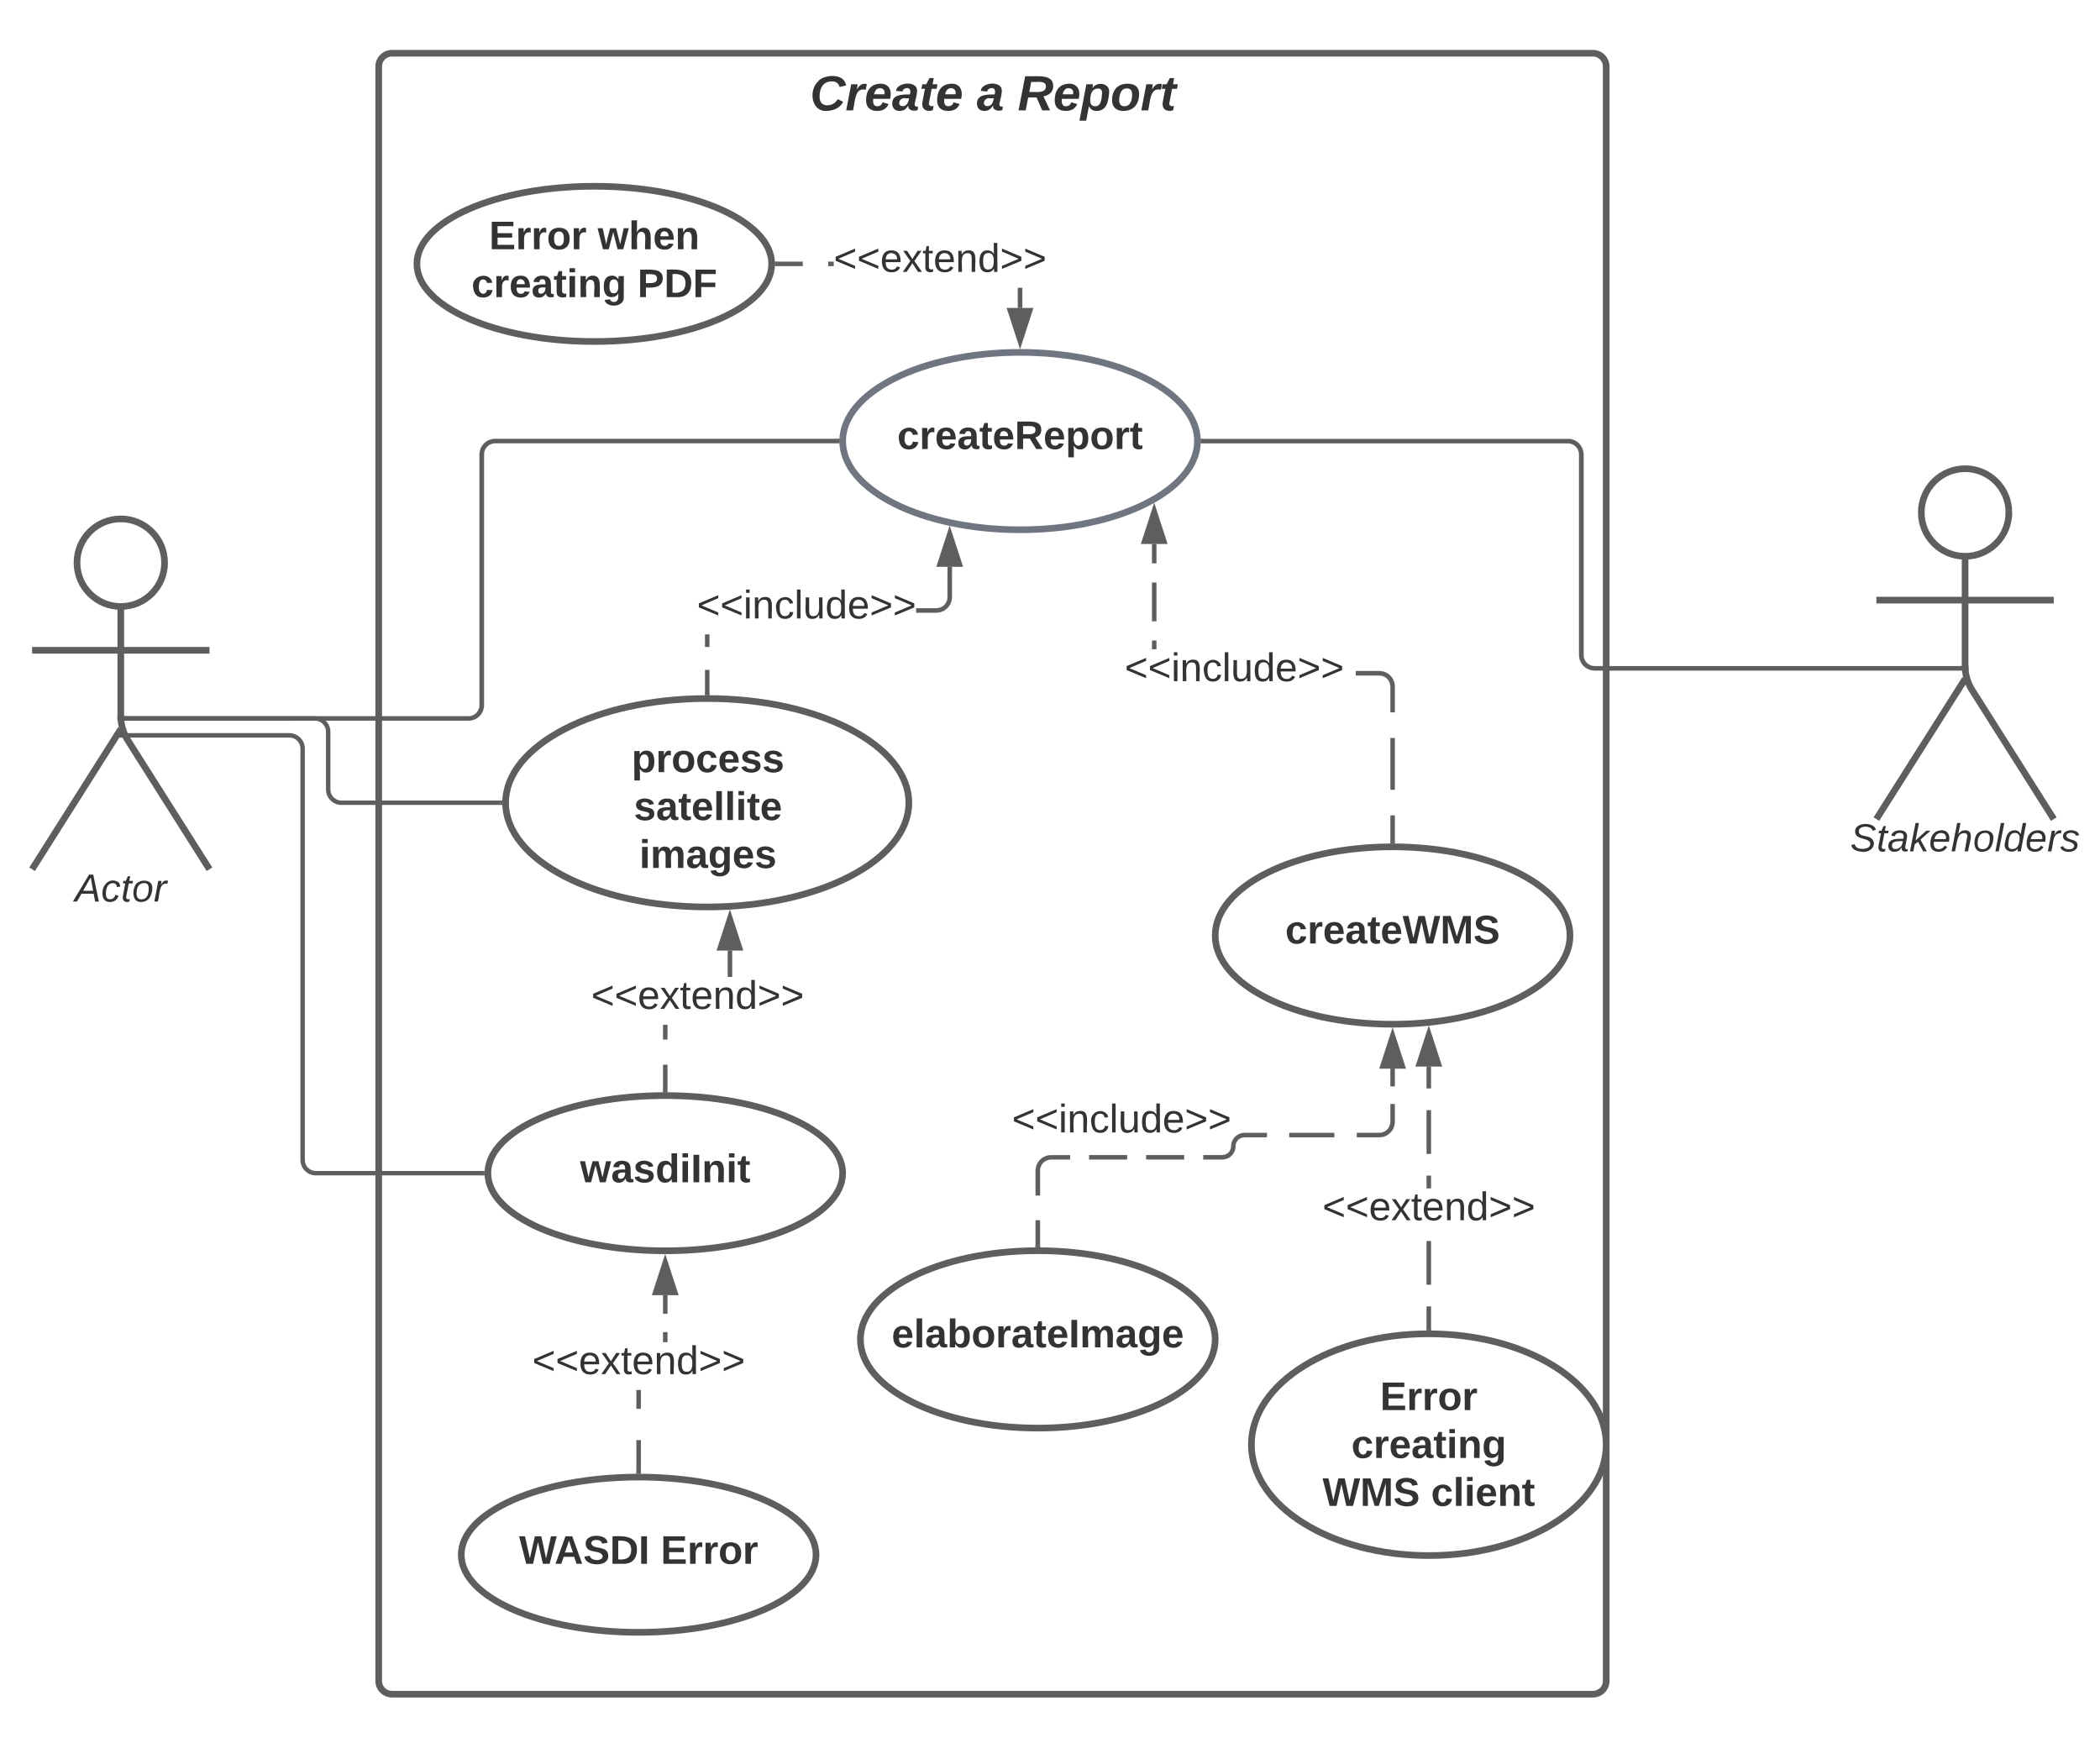 <svg xmlns="http://www.w3.org/2000/svg" xmlns:xlink="http://www.w3.org/1999/xlink" xmlns:lucid="lucid" width="947" height="786"><g transform="translate(-232 -236)" lucid:page-tab-id=".Q4MUjXso07N"><path d="M0 0h1360v1760H0z" fill="#fff"/><path d="M402.78 266a6 6 0 0 1 6-6h541.54a6 6 0 0 1 6 6v728a6 6 0 0 1-6 6H408.78a6 6 0 0 1-6-6z" stroke="#5e5e5e" stroke-width="3" fill="#fff"/><use xlink:href="#a" transform="matrix(1,0,0,1,410.777,268) translate(186.469 17.778)"/><use xlink:href="#b" transform="matrix(1,0,0,1,410.777,268) translate(261.654 17.778)"/><use xlink:href="#c" transform="matrix(1,0,0,1,410.777,268) translate(280.173 17.778)"/><path d="M306.22 489.75c0 10.9-8.84 19.75-19.75 19.75-10.9 0-19.75-8.84-19.75-19.75 0-10.9 8.84-19.75 19.75-19.75 10.9 0 19.75 8.84 19.75 19.75z" stroke="#5e5e5e" stroke-width="3" fill="#fff"/><path d="M286.47 509.5v49.3a20.7 20.7 0 0 0 3.2 11.07l36.8 58.13m-40-63.2l-40 63.2m0-98.75h80" stroke="#5e5e5e" stroke-width="3" fill="none"/><path d="M246.47 476a6 6 0 0 1 6-6h68a6 6 0 0 1 6 6v168a6 6 0 0 1-6 6h-68a6 6 0 0 1-6-6z" fill="none"/><use xlink:href="#d" transform="matrix(1,0,0,1,166.47,627.999) translate(99.284 14.556)"/><path d="M1137.9 467.12c0 10.9-8.83 19.75-19.74 19.75-10.9 0-19.75-8.85-19.75-19.75s8.85-19.75 19.76-19.75c10.9 0 19.75 8.84 19.75 19.75z" stroke="#5e5e5e" stroke-width="3" fill="#fff"/><path d="M1118.16 486.87v49.3a20.7 20.7 0 0 0 3.2 11.07l36.8 58.13m-40-63.2l-40 63.2m0-98.75h80" stroke="#5e5e5e" stroke-width="3" fill="none"/><path d="M1078.16 453.37a6 6 0 0 1 6-6h68a6 6 0 0 1 6 6v168a6 6 0 0 1-6 6h-68a6 6 0 0 1-6-6z" fill="none"/><use xlink:href="#e" transform="matrix(1,0,0,1,998.159,605.366) translate(68.198 14.556)"/><path d="M772 434.9c0 22.08-35.83 40-80 40-44.2 0-80-17.92-80-40 0-22.1 35.8-40 80-40 44.17 0 80 17.9 80 40z" stroke="#6f7681" stroke-width="3" fill="#fff"/><use xlink:href="#f" transform="matrix(1,0,0,1,635.989,410.892) translate(0.625 27.6)"/><path d="M940 657.88c0 22.1-35.82 40-80 40s-80-17.9-80-40 35.82-40 80-40 80 17.9 80 40z" stroke="#5e5e5e" stroke-width="3" fill="#fff"/><use xlink:href="#g" transform="matrix(1,0,0,1,804,633.878) translate(7.575 27.6)"/><path d="M780 840c0 22.1-35.82 40-80 40s-80-17.9-80-40 35.82-40 80-40 80 17.9 80 40z" stroke="#5e5e5e" stroke-width="3" fill="#fff"/><use xlink:href="#h" transform="matrix(1,0,0,1,644,816) translate(-9.9 27.6)"/><path d="M609.5 435.9H455.3l-.83.06-.76.18-.72.3-.67.4-.58.52-.5.6-.42.66-.3.73-.2.76-.05.83v113.1l-.08 1.06-.26 1.06-.4 1.02-.58.94-.72.83-.83.7-.94.6-1.02.4-1.05.27-1.06.08H289v-2h154.2l.83-.07.76-.18.72-.3.67-.4.58-.52.5-.6.42-.66.3-.73.2-.76.05-.82v-113.1l.08-1.06.26-1.07.4-1.02.58-.92.72-.84.83-.7.94-.6 1.02-.4 1.05-.26 1.06-.1h154.3z" stroke="#5e5e5e" stroke-width=".05" fill="#5e5e5e"/><path d="M289.04 561H285v-2h4.04z" stroke="#5e5e5e" stroke-width=".05" fill="#5e5e5e"/><path d="M610.5 434.87v.22l.02.8h-1.06v-2h1.06z" fill="#5e5e5e"/><path d="M610.5 434.87v.22l.05.82h-1.1v-2.05h1.1zm-1-.95v1.95h1l-.03-.78v-.23l.02-.95zM940.2 433.98l1.05.25 1.02.42.94.58.84.7.72.85.57.93.42 1.03.26 1.07.1 1.05v90.48l.06.82.18.76.3.74.4.66.52.6.6.5.66.42.73.3.76.18.83.07h164.56v2H951.04l-1.05-.1-1.07-.24-1.02-.42-.92-.57-.84-.7-.72-.85-.57-.94-.42-1-.26-1.08-.08-1.06v-90.47l-.07-.82-.2-.75-.3-.73-.4-.67-.5-.6-.6-.5-.67-.4-.73-.3-.76-.2-.82-.06H774.5v-2h164.63z" stroke="#5e5e5e" stroke-width=".05" fill="#5e5e5e"/><path d="M1119.7 538.37h-4.03v-2h4.02z" stroke="#5e5e5e" stroke-width=".05" fill="#5e5e5e"/><path d="M774.5 435.9h-1.04l.03-1v-.2l-.04-.8h1.05z" fill="#5e5e5e"/><path d="M774.54 435.92h-1.1l.02-1v-.23l-.03-.83h1.1zm-1.06-2l.03.77v1.17h1v-1.95z" stroke="#5e5e5e" stroke-width=".05" fill="#5e5e5e"/><path d="M253.15 116.16a6 6 0 0 1 6-6h841.7a6 6 0 0 1 6 6V123a6 6 0 0 1-6 6h-841.7a6 6 0 0 1-6-6z" stroke="#000" stroke-opacity="0" stroke-width="2" fill="#fff" fill-opacity="0"/><use xlink:href="#i" transform="matrix(1,0,0,1,273.147,110.155) translate(337.419 14.917)"/><use xlink:href="#j" transform="matrix(1,0,0,1,273.147,110.155) translate(378.167 14.917)"/><use xlink:href="#k" transform="matrix(1,0,0,1,273.147,110.155) translate(390.616 14.917)"/><use xlink:href="#l" transform="matrix(1,0,0,1,273.147,110.155) translate(423.716 14.917)"/><use xlink:href="#m" transform="matrix(1,0,0,1,273.147,110.155) translate(449.209 14.917)"/><path d="M701 797.5h-2v-11.2h2zm13.57-38.62h-8.53l-.82.06-.76.2-.73.3-.67.4-.6.5-.5.6-.4.67-.3.73-.2.77-.06.82v11.17h-2v-11.26l.08-1.06.26-1.07.42-1 .57-.94.72-.83.83-.72.94-.56 1.02-.42 1.06-.26 1.06-.08h8.6zm25.72 0h-17.15v-2h17.14zm25.7 0h-17.13v-2H766zm37.3-10h-10.1l-.67.05-.6.15-.58.24-.54.32-.47.4-.4.5-.33.52-.24.58-.15.6-.04.72-.07.86-.23.9-.36.88-.48.8-.62.72-.7.62-.82.5-.87.35-.9.2-.9.08h-8.6v-2h8.52l.66-.05.62-.15.57-.24.54-.33.5-.4.4-.47.32-.54.24-.6.15-.6.06-.7.07-.86.22-.92.36-.87.5-.8.62-.72.7-.6.8-.5.88-.36.92-.22.9-.07h10.18zm30.42 0h-20.28v-2h20.28zm27.28-6.96l-.08 1.05-.26 1.07-.42 1.02-.57.93-.72.83-.83.7-.94.6-1.02.4-1.06.26-1.06.08h-10.18v-2h10.1l.82-.07.76-.17.73-.3.67-.4.6-.52.5-.58.4-.67.3-.73.2-.76.06-.82v-7.96h2zm0-16.04h-2v-8h2z" stroke="#5e5e5e" stroke-width=".05" fill="#5e5e5e"/><path d="M701 798.53l-.98-.03H699v-1.03h2z" fill="#5e5e5e"/><path d="M701.02 798.56l-1-.03h-1.04v-1.08H701zm-2-1.06v.98h1l.96.02v-1z" stroke="#5e5e5e" stroke-width=".05" fill="#5e5e5e"/><path d="M864.63 716.88h-9.26L860 702.6z" fill="#5e5e5e"/><path d="M866 717.88h-12l6-18.5zm-9.26-2h6.52L860 705.85z" stroke="#5e5e5e" stroke-width=".05" fill="#5e5e5e"/><use xlink:href="#n" transform="matrix(1,0,0,1,688.336,732.278) translate(0.005 14.4)"/><path d="M612 765.05c0 19.33-35.83 35-80 35-44.2 0-80-15.67-80-35s35.8-35 80-35c44.17 0 80 15.67 80 35z" stroke="#5e5e5e" stroke-width="3" fill="#fff"/><use xlink:href="#o" transform="matrix(1,0,0,1,475.989,744.052) translate(17.575 25.1)"/><path d="M287.47 567.6h75a6 6 0 0 1 6 6v185.45a6 6 0 0 0 6 6h75.02M287.5 567.6h-4.03" stroke="#5e5e5e" stroke-width="2" fill="none"/><path d="M450.5 765.03v.2l.02.82h-1.06v-2h1.06z" stroke="#5e5e5e" stroke-width=".05" fill="#5e5e5e"/><path d="M956.32 887.48c0 27.6-35.82 50-80 50s-80-22.4-80-50c0-27.62 35.82-50 80-50s80 22.38 80 50z" stroke="#5e5e5e" stroke-width="3" fill="#fff"/><use xlink:href="#p" transform="matrix(1,0,0,1,820.319,857.478) translate(34.025 14.4)"/><use xlink:href="#q" transform="matrix(1,0,0,1,820.319,857.478) translate(21.075 36)"/><use xlink:href="#r" transform="matrix(1,0,0,1,820.319,857.478) translate(8.1 57.6)"/><use xlink:href="#s" transform="matrix(1,0,0,1,820.319,857.478) translate(57 57.6)"/><path d="M877.32 834.98h-2v-9.84h2zm0-19.67h-2v-19.65h2zm0-43.43h-2v-5.72h2zm0-15.56h-2v-19.65h2zm0-29.5h-2V717h2z" stroke="#5e5e5e" stroke-width=".05" fill="#5e5e5e"/><path d="M877.32 836l-.98-.02h-1.02v-1.03h2z" fill="#5e5e5e"/><path d="M877.34 836.03l-1-.03h-1.05v-1.07h2.04zm-2-1.05v.98h1l.95.02v-1z" stroke="#5e5e5e" stroke-width=".05" fill="#5e5e5e"/><path d="M880.95 715.98h-9.27l4.64-14.26z" fill="#5e5e5e"/><path d="M882.33 716.98H870.3l6.02-18.5zm-9.27-2h6.52l-3.26-10.03z" stroke="#5e5e5e" stroke-width=".05" fill="#5e5e5e"/><use xlink:href="#t" transform="matrix(1,0,0,1,828.319,771.869) translate(0 14.4)"/><path d="M600 937.1c0 19.33-35.82 35-80 35s-80-15.67-80-35 35.82-35 80-35 80 15.67 80 35z" stroke="#5e5e5e" stroke-width="3" fill="#fff"/><use xlink:href="#u" transform="matrix(1,0,0,1,464,916.104) translate(2.1 25.1)"/><use xlink:href="#v" transform="matrix(1,0,0,1,464,916.104) translate(65.95 25.1)"/><path d="M521 899.6h-2v-14.17h2zm0-28.35h-2v-8.4h2zm12-30h-2v-4.5h2zm0-12.85h-2v-8.35h2z" stroke="#5e5e5e" stroke-width=".05" fill="#5e5e5e"/><path d="M521 900.63l-.98-.03H519v-1.02h2z" fill="#5e5e5e"/><path d="M521.02 900.66l-1-.03h-1.04v-1.08H521zm-2-1.06v.98h1l.96.03v-1z" stroke="#5e5e5e" stroke-width=".05" fill="#5e5e5e"/><path d="M536.63 819.05h-9.28L532 804.8z" fill="#5e5e5e"/><path d="M538 820.05h-12.02l6-18.5zm-9.27-2h6.52L532 808.03z" stroke="#5e5e5e" stroke-width=".05" fill="#5e5e5e"/><use xlink:href="#w" transform="matrix(1,0,0,1,472,841.257) translate(0 14.4)"/><path d="M580 355c0 19.33-35.82 35-80 35s-80-15.67-80-35 35.82-35 80-35 80 15.67 80 35z" stroke="#5e5e5e" stroke-width="3" fill="#fff"/><use xlink:href="#x" transform="matrix(1,0,0,1,444,334) translate(8.575 14.4)"/><use xlink:href="#y" transform="matrix(1,0,0,1,444,334) translate(57.525 14.4)"/><use xlink:href="#z" transform="matrix(1,0,0,1,444,334) translate(0.625 36)"/><use xlink:href="#A" transform="matrix(1,0,0,1,444,334) translate(75.475 36)"/><path d="M861 615.38h-2v-11.64h2zm0-23.27h-2v-23.26h2zm-5.9-53.44l1.06.26 1.02.42.94.57.83.72.72.84.57.94.42 1 .26 1.08.08 1.06v11.67h-2v-11.58l-.07-.83-.18-.77-.3-.72-.4-.66-.52-.6-.6-.5-.66-.42-.73-.3-.76-.18-.82-.06H843.4v-2h10.64zm-101.6-9.88h-2v-3.92h2zm0-12.64h-2V498.7h2zm0-26.15h-2v-8.72h2z" stroke="#5e5e5e" stroke-width=".05" fill="#5e5e5e"/><path d="M861 616.4l-.98-.02H859v-1.03h2z" fill="#5e5e5e"/><path d="M861.02 616.43l-1-.03h-1.04v-1.07H861zm-2-1.05v.98h1l.96.02v-1z" stroke="#5e5e5e" stroke-width=".05" fill="#5e5e5e"/><path d="M757.14 480.28h-9.27L752.5 466z" fill="#5e5e5e"/><path d="M758.5 481.28h-12l6-18.5zm-9.26-2h6.52l-3.26-10.03z" stroke="#5e5e5e" stroke-width=".05" fill="#5e5e5e"/><use xlink:href="#n" transform="matrix(1,0,0,1,739.172,528.776) translate(0 14.4)"/><path d="M693 374.9h-2v-9.1h2zM594 356h-11.5v-2H594zm13.94 0h-2.44v-2h2.44z" stroke="#5e5e5e" stroke-width=".05" fill="#5e5e5e"/><path d="M582.53 356h-1.06l.03-.98v-.18l-.03-.84h1.06z" fill="#5e5e5e"/><path d="M582.55 356.03h-1.1l.02-1v-.2l-.03-.85h1.1zm-1.06-2l.02.8v.2l-.02.95h1v-1.95z" stroke="#5e5e5e" stroke-width=".05" fill="#5e5e5e"/><path d="M692 390.16l-4.65-14.27h9.27z" fill="#5e5e5e"/><path d="M692 393.4l-6.02-18.5H698zm-3.27-16.5L692 386.9l3.25-10.03z" stroke="#5e5e5e" stroke-width=".05" fill="#5e5e5e"/><use xlink:href="#w" transform="matrix(1,0,0,1,607.94,344.201) translate(0 14.4)"/><path d="M641.84 598c0 25.96-40.7 47-90.92 47-50.2 0-90.92-21.04-90.92-47s40.7-47 90.92-47c50.2 0 90.92 21.04 90.92 47z" stroke="#5e5e5e" stroke-width="3" fill="#fff"/><use xlink:href="#B" transform="matrix(1,0,0,1,487.276,569.801) translate(29.55 14.4)"/><use xlink:href="#C" transform="matrix(1,0,0,1,487.276,569.801) translate(30.55 36)"/><use xlink:href="#D" transform="matrix(1,0,0,1,487.276,569.801) translate(33.025 57.6)"/><path d="M289 560h85a6 6 0 0 1 6 6v26a6 6 0 0 0 6 6h71.5M289.04 560H285" stroke="#5e5e5e" stroke-width="2" fill="none"/><path d="M458.5 598v.83l.02.17h-1.05v-2h1.06zM533 727.55h-2v-11.4h2zm0-22.8h-2v-6.6h2zm29.17-28.2h-2v-11.9h2z" stroke="#5e5e5e" stroke-width=".05" fill="#5e5e5e"/><path d="M533 728.58l-1-.03h-1v-1.02h2z" fill="#5e5e5e"/><path d="M533 728.6l-1-.02h-1.04v-1.08H533zm-2-1.05v.98h1l.96.03v-1z" stroke="#5e5e5e" stroke-width=".05" fill="#5e5e5e"/><path d="M565.8 663.64h-9.26l4.63-14.26z" fill="#5e5e5e"/><path d="M567.18 664.64h-12.02l6-18.5zm-9.27-2h6.53l-3.26-10.02z" stroke="#5e5e5e" stroke-width=".05" fill="#5e5e5e"/><g><use xlink:href="#w" transform="matrix(1,0,0,1,498.581,676.548) translate(0 14.4)"/></g><path d="M551.92 548.5h-2v-10.4h2zm0-20.8h-2v-5.6h2zm109.35-22.36l-.08 1.05-.27 1.06-.42 1.02-.56.94-.72.83-.83.7-.95.6-1.02.4-1.06.27-1.06.08h-9.15v-2h9.08l.82-.07.76-.18.74-.3.67-.4.6-.52.5-.6.42-.66.3-.73.2-.76.05-.82V491.6h2z" stroke="#5e5e5e" stroke-width=".05" fill="#5e5e5e"/><path d="M551.92 549.53l-1-.03h-1v-1.03h2z" fill="#5e5e5e"/><path d="M551.95 549.55l-1.02-.02h-1.03v-1.08h2.05zm-2-1.05v1l.98-.02.97.02v-1z" stroke="#5e5e5e" stroke-width=".05" fill="#5e5e5e"/><path d="M664.9 490.6h-9.26l4.63-14.27z" fill="#5e5e5e"/><path d="M666.28 491.6h-12.02l6-18.5zm-9.27-2h6.53l-3.26-10.03z" stroke="#5e5e5e" stroke-width=".05" fill="#5e5e5e"/><g><use xlink:href="#E" transform="matrix(1,0,0,1,546.247,500.499) translate(0 14.4)"/></g><defs><path fill="#333" d="M161-211c-63 0-91 46-91 110 0 39 17 65 58 64 38-1 60-20 74-45l40 20C220-23 184 0 125 4 9 13-10-144 57-208c33-50 166-62 196-1 4 8 9 18 11 27l-48 12c-6-24-25-41-55-41" id="F"/><path fill="#333" d="M84-151c13-25 34-51 72-40l-8 41C67-170 71-64 56 0H6l36-190h47" id="G"/><path fill="#333" d="M114-194c63-2 87 48 72 110H63c-3 28 1 55 31 54 21-1 32-13 37-29l44 13C160-14 137 4 91 4 41 4 11-22 11-73c0-71 33-119 103-121zm30 77c14-47-50-61-67-22-3 6-6 13-8 22h75" id="H"/><path fill="#333" d="M166-52c-4 17 5 29 24 23l-3 27c-30 11-74 1-67-34C105-15 91 4 56 4 23 4 3-15 2-49c0-64 63-67 128-67 10-22 3-53-29-45-13 3-22 10-25 24l-46-5c5-64 156-77 153 0-1 33-11 60-17 90zM97-88c-44-9-64 57-19 57 31 0 42-28 47-57H97" id="I"/><path fill="#333" d="M72-63c-8 23 5 39 32 30L98-1C54 14 12-6 23-64l18-93H15l7-33h28l24-45h31l-8 45h35l-6 33H90" id="J"/><g id="a"><use transform="matrix(0.062,0,0,0.062,0,0)" xlink:href="#F"/><use transform="matrix(0.062,0,0,0.062,15.988,0)" xlink:href="#G"/><use transform="matrix(0.062,0,0,0.062,24.63,0)" xlink:href="#H"/><use transform="matrix(0.062,0,0,0.062,36.975,0)" xlink:href="#I"/><use transform="matrix(0.062,0,0,0.062,49.321,0)" xlink:href="#J"/><use transform="matrix(0.062,0,0,0.062,56.667,0)" xlink:href="#H"/></g><use transform="matrix(0.062,0,0,0.062,0,0)" xlink:href="#I" id="b"/><path fill="#333" d="M258-177c0 46-32 67-71 75L235 0h-57l-41-94H76L58 0H6l48-248c89 2 204-19 204 71zm-53 3c0-46-63-30-107-33l-14 73c51-2 120 13 121-40" id="K"/><path fill="#333" d="M156-122c2-23-7-37-28-37-47 0-58 44-58 89 0 24 12 40 36 40 43 0 47-49 50-92zM-8 75l50-265h48c0 10-3 24-3 30 22-50 127-45 121 29-6 73-21 135-92 135-29 0-46-14-55-35L41 75H-8" id="L"/><path fill="#333" d="M124-194c51 0 84 22 84 74C207-44 167 4 94 4 43 4 11-23 11-74c0-74 41-120 113-120zM99-30c46 0 58-42 58-86 0-27-11-44-37-44-44 0-55 40-57 84-1 27 10 45 36 46" id="M"/><g id="c"><use transform="matrix(0.062,0,0,0.062,0,0)" xlink:href="#K"/><use transform="matrix(0.062,0,0,0.062,15.988,0)" xlink:href="#H"/><use transform="matrix(0.062,0,0,0.062,28.333,0)" xlink:href="#L"/><use transform="matrix(0.062,0,0,0.062,41.852,0)" xlink:href="#M"/><use transform="matrix(0.062,0,0,0.062,55.37,0)" xlink:href="#G"/><use transform="matrix(0.062,0,0,0.062,64.012,0)" xlink:href="#J"/></g><path fill="#333" d="M187 0l-14-72H61L19 0h-37l149-248h38L221 0h-34zm-19-99l-22-123L76-99h92" id="N"/><path fill="#333" d="M44-68c0 29 11 47 38 47 30 0 42-19 51-41l28 9C148-21 126 4 82 4 31 4 10-29 12-85c3-77 74-140 146-93 12 8 15 23 18 40l-31 5c-1-22-13-36-36-36-52 0-65 49-65 101" id="O"/><path fill="#333" d="M51-54c-9 22 5 41 31 30L79-1C43 14 10-4 19-52l22-115H19l5-23h22l19-43h21l-9 43h35l-4 23H73" id="P"/><path fill="#333" d="M30-147c31-64 166-65 159 27C183-49 158 1 86 4 9 8 1-88 30-147zM88-20c53 0 68-48 68-100 0-31-11-51-44-50-52 1-68 46-68 97 0 32 13 53 44 53" id="Q"/><path fill="#333" d="M66-151c12-25 30-51 66-40l-6 26C45-176 58-65 38 0H6l36-190h30" id="R"/><g id="d"><use transform="matrix(0.049,0,0,0.049,0,0)" xlink:href="#N"/><use transform="matrix(0.049,0,0,0.049,11.852,0)" xlink:href="#O"/><use transform="matrix(0.049,0,0,0.049,20.741,0)" xlink:href="#P"/><use transform="matrix(0.049,0,0,0.049,25.679,0)" xlink:href="#Q"/><use transform="matrix(0.049,0,0,0.049,35.556,0)" xlink:href="#R"/></g><path fill="#333" d="M194-120c59 52 2 134-86 124-53-6-90-18-98-63l31-7c8 30 29 43 70 43 46 0 84-17 71-62-32-43-135-20-137-98-3-89 178-90 191-16l-30 9c-8-48-127-53-127 5 0 53 81 35 115 65" id="S"/><path fill="#333" d="M165-48c-4 18 1 34 23 27l-3 20c-29 8-62 0-52-35h-2C116-14 99 4 63 4 30 4 8-16 8-49c0-68 71-67 138-67 10-26 0-56-31-54-26 1-42 9-47 31l-32-5c8-67 160-71 144 15-5 28-9 54-15 81zM42-50c3 52 80 24 89-6 7-12 7-24 11-38-47 1-103-4-100 44" id="T"/><path fill="#333" d="M127 0L80-88 50-66 37 0H6l51-261h31L57-100l99-90h39l-93 82L161 0h-34" id="U"/><path fill="#333" d="M111-194c62-3 86 47 72 106H45c-7 38 6 69 45 68 27-1 43-14 53-32l24 11C152-15 129 4 87 4 38 3 12-23 12-71c0-70 32-119 99-123zm44 81c14-66-71-72-95-28-4 8-8 17-11 28h106" id="V"/><path fill="#333" d="M67-158c15-20 31-36 64-36 94 0 33 127 27 194h-32l25-140c3-38-53-32-70-12C52-117 51-51 37 0H6l51-261h31" id="W"/><path fill="#333" d="M6 0l50-261h32L37 0H6" id="X"/><path fill="#333" d="M133-28C103 26-5 8 13-77c13-62 24-115 90-117 29-1 46 15 56 35l19-102h32L160 0h-30zM45-64c-2 27 10 43 35 43 54-1 69-50 69-103 0-29-15-46-42-46-53-1-58 58-62 106" id="Y"/><path fill="#333" d="M55-144c13 50 104 24 104 88C159 21 15 23 1-39l26-10c6 40 102 42 102-4-13-50-104-23-104-87 0-71 143-71 148-8l-29 4c-5-35-85-37-89 0" id="Z"/><g id="e"><use transform="matrix(0.049,0,0,0.049,0,0)" xlink:href="#S"/><use transform="matrix(0.049,0,0,0.049,11.852,0)" xlink:href="#P"/><use transform="matrix(0.049,0,0,0.049,16.79,0)" xlink:href="#T"/><use transform="matrix(0.049,0,0,0.049,26.667,0)" xlink:href="#U"/><use transform="matrix(0.049,0,0,0.049,35.556,0)" xlink:href="#V"/><use transform="matrix(0.049,0,0,0.049,45.432,0)" xlink:href="#W"/><use transform="matrix(0.049,0,0,0.049,55.309,0)" xlink:href="#Q"/><use transform="matrix(0.049,0,0,0.049,65.185,0)" xlink:href="#X"/><use transform="matrix(0.049,0,0,0.049,69.086,0)" xlink:href="#Y"/><use transform="matrix(0.049,0,0,0.049,78.963,0)" xlink:href="#V"/><use transform="matrix(0.049,0,0,0.049,88.84,0)" xlink:href="#R"/><use transform="matrix(0.049,0,0,0.049,94.716,0)" xlink:href="#Z"/></g><path fill="#333" d="M190-63c-7 42-38 67-86 67-59 0-84-38-90-98-12-110 154-137 174-36l-49 2c-2-19-15-32-35-32-30 0-35 28-38 64-6 74 65 87 74 30" id="aa"/><path fill="#333" d="M135-150c-39-12-60 13-60 57V0H25l-1-190h47c2 13-1 29 3 40 6-28 27-53 61-41v41" id="ab"/><path fill="#333" d="M185-48c-13 30-37 53-82 52C43 2 14-33 14-96s30-98 90-98c62 0 83 45 84 108H66c0 31 8 55 39 56 18 0 30-7 34-22zm-45-69c5-46-57-63-70-21-2 6-4 13-4 21h74" id="ac"/><path fill="#333" d="M133-34C117-15 103 5 69 4 32 3 11-16 11-54c-1-60 55-63 116-61 1-26-3-47-28-47-18 1-26 9-28 27l-52-2c7-38 36-58 82-57s74 22 75 68l1 82c-1 14 12 18 25 15v27c-30 8-71 5-69-32zm-48 3c29 0 43-24 42-57-32 0-66-3-65 30 0 17 8 27 23 27" id="ad"/><path fill="#333" d="M115-3C79 11 28 4 28-45v-112H4v-33h27l15-45h31v45h36v33H77v99c-1 23 16 31 38 25v30" id="ae"/><path fill="#333" d="M240-174c0 40-23 61-54 70L253 0h-59l-57-94H76V0H24v-248c93 4 217-23 216 74zM76-134c48-2 112 12 112-38 0-48-66-32-112-35v73" id="af"/><path fill="#333" d="M135-194c53 0 70 44 70 98 0 56-19 98-73 100-31 1-45-17-59-34 3 33 2 69 2 105H25l-1-265h48c2 10 0 23 3 31 11-24 29-35 60-35zM114-30c33 0 39-31 40-66 0-38-9-64-40-64-56 0-55 130 0 130" id="ag"/><path fill="#333" d="M110-194c64 0 96 36 96 99 0 64-35 99-97 99-61 0-95-36-95-99 0-62 34-99 96-99zm-1 164c35 0 45-28 45-65 0-40-10-65-43-65-34 0-45 26-45 65 0 36 10 65 43 65" id="ah"/><g id="f"><use transform="matrix(0.05,0,0,0.05,0,0)" xlink:href="#aa"/><use transform="matrix(0.05,0,0,0.05,10,0)" xlink:href="#ab"/><use transform="matrix(0.05,0,0,0.05,17,0)" xlink:href="#ac"/><use transform="matrix(0.05,0,0,0.05,27,0)" xlink:href="#ad"/><use transform="matrix(0.05,0,0,0.05,37,0)" xlink:href="#ae"/><use transform="matrix(0.05,0,0,0.05,42.95,0)" xlink:href="#ac"/><use transform="matrix(0.05,0,0,0.05,52.95,0)" xlink:href="#af"/><use transform="matrix(0.05,0,0,0.05,65.9,0)" xlink:href="#ac"/><use transform="matrix(0.05,0,0,0.05,75.9,0)" xlink:href="#ag"/><use transform="matrix(0.05,0,0,0.05,86.85,0)" xlink:href="#ah"/><use transform="matrix(0.05,0,0,0.05,97.8,0)" xlink:href="#ab"/><use transform="matrix(0.05,0,0,0.05,104.8,0)" xlink:href="#ae"/></g><path fill="#333" d="M275 0h-61l-44-196L126 0H64L0-248h53L97-49l45-199h58l43 199 44-199h52" id="ai"/><path fill="#333" d="M230 0l2-204L168 0h-37L68-204 70 0H24v-248h70l56 185 57-185h69V0h-46" id="aj"/><path fill="#333" d="M169-182c-1-43-94-46-97-3 18 66 151 10 154 114 3 95-165 93-204 36-6-8-10-19-12-30l50-8c3 46 112 56 116 5-17-69-150-10-154-114-4-87 153-88 188-35 5 8 8 18 10 28" id="ak"/><g id="g"><use transform="matrix(0.05,0,0,0.05,0,0)" xlink:href="#aa"/><use transform="matrix(0.05,0,0,0.05,10,0)" xlink:href="#ab"/><use transform="matrix(0.05,0,0,0.05,17,0)" xlink:href="#ac"/><use transform="matrix(0.05,0,0,0.05,27,0)" xlink:href="#ad"/><use transform="matrix(0.05,0,0,0.05,37,0)" xlink:href="#ae"/><use transform="matrix(0.05,0,0,0.05,42.95,0)" xlink:href="#ac"/><use transform="matrix(0.05,0,0,0.05,52.95,0)" xlink:href="#ai"/><use transform="matrix(0.05,0,0,0.05,69.9,0)" xlink:href="#aj"/><use transform="matrix(0.05,0,0,0.05,84.85,0)" xlink:href="#ak"/></g><path fill="#333" d="M25 0v-261h50V0H25" id="al"/><path fill="#333" d="M135-194c52 0 70 43 70 98 0 56-19 99-73 100-30 1-46-15-58-35L72 0H24l1-261h50v104c11-23 29-37 60-37zM114-30c31 0 40-27 40-66 0-37-7-63-39-63s-41 28-41 65c0 36 8 64 40 64" id="am"/><path fill="#333" d="M24 0v-248h52V0H24" id="an"/><path fill="#333" d="M220-157c-53 9-28 100-34 157h-49v-107c1-27-5-49-29-50C55-147 81-57 75 0H25l-1-190h47c2 12-1 28 3 38 10-53 101-56 108 0 13-22 24-43 59-42 82 1 51 116 57 194h-49v-107c-1-25-5-48-29-50" id="ao"/><path fill="#333" d="M195-6C206 82 75 100 31 46c-4-6-6-13-8-21l49-6c3 16 16 24 34 25 40 0 42-37 40-79-11 22-30 35-61 35-53 0-70-43-70-97 0-56 18-96 73-97 30 0 46 14 59 34l2-30h47zm-90-29c32 0 41-27 41-63 0-35-9-62-40-62-32 0-39 29-40 63 0 36 9 62 39 62" id="ap"/><g id="h"><use transform="matrix(0.05,0,0,0.05,0,0)" xlink:href="#ac"/><use transform="matrix(0.05,0,0,0.05,10,0)" xlink:href="#al"/><use transform="matrix(0.05,0,0,0.05,15,0)" xlink:href="#ad"/><use transform="matrix(0.05,0,0,0.05,25,0)" xlink:href="#am"/><use transform="matrix(0.05,0,0,0.05,35.95,0)" xlink:href="#ah"/><use transform="matrix(0.05,0,0,0.05,46.9,0)" xlink:href="#ab"/><use transform="matrix(0.05,0,0,0.05,53.9,0)" xlink:href="#ad"/><use transform="matrix(0.05,0,0,0.05,63.9,0)" xlink:href="#ae"/><use transform="matrix(0.05,0,0,0.05,69.85,0)" xlink:href="#ac"/><use transform="matrix(0.05,0,0,0.05,79.85,0)" xlink:href="#an"/><use transform="matrix(0.05,0,0,0.05,84.85,0)" xlink:href="#ao"/><use transform="matrix(0.05,0,0,0.05,100.85,0)" xlink:href="#ad"/><use transform="matrix(0.05,0,0,0.05,110.85,0)" xlink:href="#ap"/><use transform="matrix(0.05,0,0,0.05,121.8,0)" xlink:href="#ac"/></g><path fill="#333" d="M233-177c-1 41-23 64-60 70L243 0h-38l-65-103H63V0H30v-248c88 3 205-21 203 71zM63-129c60-2 137 13 137-47 0-61-80-42-137-45v92" id="aq"/><path fill="#333" d="M100-194c62-1 85 37 85 99 1 63-27 99-86 99S16-35 15-95c0-66 28-99 85-99zM99-20c44 1 53-31 53-75 0-43-8-75-51-75s-53 32-53 75 10 74 51 75" id="ar"/><path fill="#333" d="M117-194c89-4 53 116 60 194h-32v-121c0-31-8-49-39-48C34-167 62-67 57 0H25l-1-190h30c1 10-1 24 2 32 11-22 29-35 61-36" id="as"/><g id="i"><use transform="matrix(0.042,0,0,0.042,0,0)" xlink:href="#aq"/><use transform="matrix(0.042,0,0,0.042,11.005,0)" xlink:href="#ar"/><use transform="matrix(0.042,0,0,0.042,19.503,0)" xlink:href="#as"/></g><path fill="#333" d="M32 76v-337h29V76H32" id="at"/><use transform="matrix(0.042,0,0,0.042,0,0)" xlink:href="#at" id="j"/><path fill="#333" d="M240 0l2-218c-23 76-54 145-80 218h-23L58-218 59 0H30v-248h44l77 211c21-75 51-140 76-211h43V0h-30" id="au"/><path fill="#333" d="M141-36C126-15 110 5 73 4 37 3 15-17 15-53c-1-64 63-63 125-63 3-35-9-54-41-54-24 1-41 7-42 31l-33-3c5-37 33-52 76-52 45 0 72 20 72 64v82c-1 20 7 32 28 27v20c-31 9-61-2-59-35zM48-53c0 20 12 33 32 33 41-3 63-29 60-74-43 2-92-5-92 41" id="av"/><path fill="#333" d="M179-190L93 31C79 59 56 82 12 73V49c39 6 53-20 64-50L1-190h34L92-34l54-156h33" id="aw"/><g id="k"><use transform="matrix(0.042,0,0,0.042,0,0)" xlink:href="#au"/><use transform="matrix(0.042,0,0,0.042,12.704,0)" xlink:href="#av"/><use transform="matrix(0.042,0,0,0.042,21.202,0)" xlink:href="#aw"/></g><path fill="#333" d="M101-251c82-7 93 87 43 132L82-64C71-53 59-42 53-27h129V0H18c2-99 128-94 128-182 0-28-16-43-45-43s-46 15-49 41l-32-3c6-41 34-60 81-64" id="ax"/><path fill="#333" d="M27 0v-27h64v-190l-56 39v-29l58-41h29v221h61V0H27" id="ay"/><path fill="#333" d="M68-38c1 34 0 65-14 84H32c9-13 17-26 17-46H33v-38h35" id="az"/><g id="l"><use transform="matrix(0.042,0,0,0.042,0,0)" xlink:href="#ax"/><use transform="matrix(0.042,0,0,0.042,8.498,0)" xlink:href="#ay"/><use transform="matrix(0.042,0,0,0.042,16.996,0)" xlink:href="#az"/></g><path fill="#333" d="M101-251c68 0 85 55 85 127S166 4 100 4C33 4 14-52 14-124c0-73 17-127 87-127zm-1 229c47 0 54-49 54-102s-4-102-53-102c-51 0-55 48-55 102 0 53 5 102 54 102" id="aA"/><path fill="#333" d="M126-127c33 6 58 20 58 59 0 88-139 92-164 29-3-8-5-16-6-25l32-3c6 27 21 44 54 44 32 0 52-15 52-46 0-38-36-46-79-43v-28c39 1 72-4 72-42 0-27-17-43-46-43-28 0-47 15-49 41l-32-3c6-42 35-63 81-64 48-1 79 21 79 65 0 36-21 52-52 59" id="aB"/><g id="m"><use transform="matrix(0.042,0,0,0.042,0,0)" xlink:href="#ax"/><use transform="matrix(0.042,0,0,0.042,8.498,0)" xlink:href="#aA"/><use transform="matrix(0.042,0,0,0.042,16.996,0)" xlink:href="#ax"/><use transform="matrix(0.042,0,0,0.042,25.494,0)" xlink:href="#aB"/></g><path fill="#333" d="M18-100v-36l175-74v27L42-118l151 64v27" id="aC"/><path fill="#333" d="M24-231v-30h32v30H24zM24 0v-190h32V0H24" id="aD"/><path fill="#333" d="M96-169c-40 0-48 33-48 73s9 75 48 75c24 0 41-14 43-38l32 2c-6 37-31 61-74 61-59 0-76-41-82-99-10-93 101-131 147-64 4 7 5 14 7 22l-32 3c-4-21-16-35-41-35" id="aE"/><path fill="#333" d="M24 0v-261h32V0H24" id="aF"/><path fill="#333" d="M84 4C-5 8 30-112 23-190h32v120c0 31 7 50 39 49 72-2 45-101 50-169h31l1 190h-30c-1-10 1-25-2-33-11 22-28 36-60 37" id="aG"/><path fill="#333" d="M85-194c31 0 48 13 60 33l-1-100h32l1 261h-30c-2-10 0-23-3-31C134-8 116 4 85 4 32 4 16-35 15-94c0-66 23-100 70-100zm9 24c-40 0-46 34-46 75 0 40 6 74 45 74 42 0 51-32 51-76 0-42-9-74-50-73" id="aH"/><path fill="#333" d="M100-194c63 0 86 42 84 106H49c0 40 14 67 53 68 26 1 43-12 49-29l28 8c-11 28-37 45-77 45C44 4 14-33 15-96c1-61 26-98 85-98zm52 81c6-60-76-77-97-28-3 7-6 17-6 28h103" id="aI"/><path fill="#333" d="M18-27v-27l151-64-151-65v-27l175 74v36" id="aJ"/><g id="n"><use transform="matrix(0.05,0,0,0.05,0,0)" xlink:href="#aC"/><use transform="matrix(0.05,0,0,0.05,10.5,0)" xlink:href="#aC"/><use transform="matrix(0.05,0,0,0.05,21,0)" xlink:href="#aD"/><use transform="matrix(0.05,0,0,0.05,24.95,0)" xlink:href="#as"/><use transform="matrix(0.05,0,0,0.05,34.95,0)" xlink:href="#aE"/><use transform="matrix(0.05,0,0,0.05,43.95,0)" xlink:href="#aF"/><use transform="matrix(0.05,0,0,0.05,47.9,0)" xlink:href="#aG"/><use transform="matrix(0.05,0,0,0.05,57.9,0)" xlink:href="#aH"/><use transform="matrix(0.05,0,0,0.05,67.9,0)" xlink:href="#aI"/><use transform="matrix(0.05,0,0,0.05,77.9,0)" xlink:href="#aJ"/><use transform="matrix(0.05,0,0,0.05,88.4,0)" xlink:href="#aJ"/></g><path fill="#333" d="M231 0h-52l-39-155L100 0H48L-1-190h46L77-45c9-52 24-97 36-145h53l37 145 32-145h46" id="aK"/><path fill="#333" d="M137-138c1-29-70-34-71-4 15 46 118 7 119 86 1 83-164 76-172 9l43-7c4 19 20 25 44 25 33 8 57-30 24-41C81-84 22-81 20-136c-2-80 154-74 161-7" id="aL"/><path fill="#333" d="M88-194c31-1 46 15 58 34l-1-101h50l1 261h-48c-2-10 0-23-3-31C134-8 116 4 84 4 32 4 16-41 15-95c0-56 19-97 73-99zm17 164c33 0 40-30 41-66 1-37-9-64-41-64s-38 30-39 65c0 43 13 65 39 65" id="aM"/><path fill="#333" d="M25-224v-37h50v37H25zM25 0v-190h50V0H25" id="aN"/><path fill="#333" d="M135-194c87-1 58 113 63 194h-50c-7-57 23-157-34-157-59 0-34 97-39 157H25l-1-190h47c2 12-1 28 3 38 12-26 28-41 61-42" id="aO"/><g id="o"><use transform="matrix(0.05,0,0,0.05,0,0)" xlink:href="#aK"/><use transform="matrix(0.05,0,0,0.05,14,0)" xlink:href="#ad"/><use transform="matrix(0.05,0,0,0.05,24,0)" xlink:href="#aL"/><use transform="matrix(0.05,0,0,0.05,34,0)" xlink:href="#aM"/><use transform="matrix(0.05,0,0,0.05,44.95,0)" xlink:href="#aN"/><use transform="matrix(0.05,0,0,0.05,49.95,0)" xlink:href="#an"/><use transform="matrix(0.05,0,0,0.05,54.95,0)" xlink:href="#aO"/><use transform="matrix(0.05,0,0,0.05,65.9,0)" xlink:href="#aN"/><use transform="matrix(0.05,0,0,0.05,70.9,0)" xlink:href="#ae"/></g><path fill="#333" d="M24 0v-248h195v40H76v63h132v40H76v65h150V0H24" id="aP"/><g id="p"><use transform="matrix(0.05,0,0,0.05,0,0)" xlink:href="#aP"/><use transform="matrix(0.05,0,0,0.05,12,0)" xlink:href="#ab"/><use transform="matrix(0.05,0,0,0.05,19,0)" xlink:href="#ab"/><use transform="matrix(0.05,0,0,0.05,26,0)" xlink:href="#ah"/><use transform="matrix(0.05,0,0,0.05,36.95,0)" xlink:href="#ab"/></g><g id="q"><use transform="matrix(0.05,0,0,0.05,0,0)" xlink:href="#aa"/><use transform="matrix(0.05,0,0,0.05,10,0)" xlink:href="#ab"/><use transform="matrix(0.05,0,0,0.05,17,0)" xlink:href="#ac"/><use transform="matrix(0.05,0,0,0.05,27,0)" xlink:href="#ad"/><use transform="matrix(0.05,0,0,0.05,37,0)" xlink:href="#ae"/><use transform="matrix(0.05,0,0,0.05,42.95,0)" xlink:href="#aN"/><use transform="matrix(0.05,0,0,0.05,47.95,0)" xlink:href="#aO"/><use transform="matrix(0.05,0,0,0.05,58.9,0)" xlink:href="#ap"/></g><g id="r"><use transform="matrix(0.05,0,0,0.05,0,0)" xlink:href="#ai"/><use transform="matrix(0.05,0,0,0.05,16.95,0)" xlink:href="#aj"/><use transform="matrix(0.05,0,0,0.05,31.9,0)" xlink:href="#ak"/></g><g id="s"><use transform="matrix(0.05,0,0,0.05,0,0)" xlink:href="#aa"/><use transform="matrix(0.05,0,0,0.05,10,0)" xlink:href="#al"/><use transform="matrix(0.05,0,0,0.05,15,0)" xlink:href="#aN"/><use transform="matrix(0.05,0,0,0.05,20,0)" xlink:href="#ac"/><use transform="matrix(0.05,0,0,0.05,30,0)" xlink:href="#aO"/><use transform="matrix(0.05,0,0,0.05,40.95,0)" xlink:href="#ae"/></g><path fill="#333" d="M141 0L90-78 38 0H4l68-98-65-92h35l48 74 47-74h35l-64 92 68 98h-35" id="aQ"/><path fill="#333" d="M59-47c-2 24 18 29 38 22v24C64 9 27 4 27-40v-127H5v-23h24l9-43h21v43h35v23H59v120" id="aR"/><g id="t"><use transform="matrix(0.05,0,0,0.05,0,0)" xlink:href="#aC"/><use transform="matrix(0.05,0,0,0.05,10.5,0)" xlink:href="#aC"/><use transform="matrix(0.05,0,0,0.05,21,0)" xlink:href="#aI"/><use transform="matrix(0.05,0,0,0.05,31,0)" xlink:href="#aQ"/><use transform="matrix(0.05,0,0,0.05,40,0)" xlink:href="#aR"/><use transform="matrix(0.05,0,0,0.05,45,0)" xlink:href="#aI"/><use transform="matrix(0.05,0,0,0.05,55,0)" xlink:href="#as"/><use transform="matrix(0.05,0,0,0.05,65,0)" xlink:href="#aH"/><use transform="matrix(0.05,0,0,0.05,75,0)" xlink:href="#aJ"/><use transform="matrix(0.05,0,0,0.05,85.5,0)" xlink:href="#aJ"/></g><path fill="#333" d="M199 0l-22-63H83L61 0H9l90-248h61L250 0h-51zm-33-102l-36-108c-10 38-24 72-36 108h72" id="aS"/><path fill="#333" d="M24-248c120-7 223 5 221 122C244-46 201 0 124 0H24v-248zM76-40c74 7 117-18 117-86 0-67-45-88-117-82v168" id="aT"/><g id="u"><use transform="matrix(0.05,0,0,0.05,0,0)" xlink:href="#ai"/><use transform="matrix(0.05,0,0,0.05,15.95,0)" xlink:href="#aS"/><use transform="matrix(0.05,0,0,0.05,28.9,0)" xlink:href="#ak"/><use transform="matrix(0.05,0,0,0.05,40.9,0)" xlink:href="#aT"/><use transform="matrix(0.05,0,0,0.05,53.85,0)" xlink:href="#an"/></g><g id="v"><use transform="matrix(0.05,0,0,0.05,0,0)" xlink:href="#aP"/><use transform="matrix(0.05,0,0,0.05,12,0)" xlink:href="#ab"/><use transform="matrix(0.05,0,0,0.05,19,0)" xlink:href="#ab"/><use transform="matrix(0.05,0,0,0.05,26,0)" xlink:href="#ah"/><use transform="matrix(0.05,0,0,0.05,36.95,0)" xlink:href="#ab"/></g><g id="w"><use transform="matrix(0.05,0,0,0.05,0,0)" xlink:href="#aC"/><use transform="matrix(0.05,0,0,0.05,10.5,0)" xlink:href="#aC"/><use transform="matrix(0.05,0,0,0.05,21,0)" xlink:href="#aI"/><use transform="matrix(0.05,0,0,0.05,31,0)" xlink:href="#aQ"/><use transform="matrix(0.05,0,0,0.05,40,0)" xlink:href="#aR"/><use transform="matrix(0.05,0,0,0.05,45,0)" xlink:href="#aI"/><use transform="matrix(0.05,0,0,0.05,55,0)" xlink:href="#as"/><use transform="matrix(0.05,0,0,0.05,65,0)" xlink:href="#aH"/><use transform="matrix(0.05,0,0,0.05,75,0)" xlink:href="#aJ"/><use transform="matrix(0.05,0,0,0.05,85.5,0)" xlink:href="#aJ"/></g><g id="x"><use transform="matrix(0.05,0,0,0.05,0,0)" xlink:href="#aP"/><use transform="matrix(0.05,0,0,0.05,12,0)" xlink:href="#ab"/><use transform="matrix(0.05,0,0,0.05,19,0)" xlink:href="#ab"/><use transform="matrix(0.05,0,0,0.05,26,0)" xlink:href="#ah"/><use transform="matrix(0.05,0,0,0.05,36.95,0)" xlink:href="#ab"/></g><path fill="#333" d="M114-157C55-157 80-60 75 0H25v-261h50l-1 109c12-26 28-41 61-42 86-1 58 113 63 194h-50c-7-57 23-157-34-157" id="aU"/><g id="y"><use transform="matrix(0.05,0,0,0.05,0,0)" xlink:href="#aK"/><use transform="matrix(0.05,0,0,0.05,14,0)" xlink:href="#aU"/><use transform="matrix(0.05,0,0,0.05,24.95,0)" xlink:href="#ac"/><use transform="matrix(0.05,0,0,0.05,34.95,0)" xlink:href="#aO"/></g><g id="z"><use transform="matrix(0.05,0,0,0.05,0,0)" xlink:href="#aa"/><use transform="matrix(0.05,0,0,0.05,10,0)" xlink:href="#ab"/><use transform="matrix(0.05,0,0,0.05,17,0)" xlink:href="#ac"/><use transform="matrix(0.05,0,0,0.05,27,0)" xlink:href="#ad"/><use transform="matrix(0.05,0,0,0.05,37,0)" xlink:href="#ae"/><use transform="matrix(0.05,0,0,0.05,42.95,0)" xlink:href="#aN"/><use transform="matrix(0.05,0,0,0.05,47.95,0)" xlink:href="#aO"/><use transform="matrix(0.05,0,0,0.05,58.9,0)" xlink:href="#ap"/></g><path fill="#333" d="M24-248c93 1 206-16 204 79-1 75-69 88-152 82V0H24v-248zm52 121c47 0 100 7 100-41 0-47-54-39-100-39v80" id="aV"/><path fill="#333" d="M76-208v77h127v40H76V0H24v-248h183v40H76" id="aW"/><g id="A"><use transform="matrix(0.05,0,0,0.05,0,0)" xlink:href="#aV"/><use transform="matrix(0.05,0,0,0.05,12,0)" xlink:href="#aT"/><use transform="matrix(0.05,0,0,0.05,24.95,0)" xlink:href="#aW"/></g><g id="B"><use transform="matrix(0.05,0,0,0.05,0,0)" xlink:href="#ag"/><use transform="matrix(0.05,0,0,0.05,10.95,0)" xlink:href="#ab"/><use transform="matrix(0.05,0,0,0.05,17.95,0)" xlink:href="#ah"/><use transform="matrix(0.05,0,0,0.05,28.9,0)" xlink:href="#aa"/><use transform="matrix(0.05,0,0,0.05,38.9,0)" xlink:href="#ac"/><use transform="matrix(0.05,0,0,0.05,48.9,0)" xlink:href="#aL"/><use transform="matrix(0.05,0,0,0.05,58.9,0)" xlink:href="#aL"/></g><g id="C"><use transform="matrix(0.05,0,0,0.05,0,0)" xlink:href="#aL"/><use transform="matrix(0.05,0,0,0.05,10,0)" xlink:href="#ad"/><use transform="matrix(0.05,0,0,0.05,20,0)" xlink:href="#ae"/><use transform="matrix(0.05,0,0,0.05,25.95,0)" xlink:href="#ac"/><use transform="matrix(0.05,0,0,0.05,35.95,0)" xlink:href="#al"/><use transform="matrix(0.05,0,0,0.05,40.95,0)" xlink:href="#al"/><use transform="matrix(0.05,0,0,0.05,45.95,0)" xlink:href="#aN"/><use transform="matrix(0.05,0,0,0.05,50.95,0)" xlink:href="#ae"/><use transform="matrix(0.05,0,0,0.05,56.9,0)" xlink:href="#ac"/></g><g id="D"><use transform="matrix(0.05,0,0,0.05,0,0)" xlink:href="#aN"/><use transform="matrix(0.05,0,0,0.05,5,0)" xlink:href="#ao"/><use transform="matrix(0.05,0,0,0.05,21,0)" xlink:href="#ad"/><use transform="matrix(0.05,0,0,0.05,31,0)" xlink:href="#ap"/><use transform="matrix(0.05,0,0,0.05,41.95,0)" xlink:href="#ac"/><use transform="matrix(0.05,0,0,0.05,51.95,0)" xlink:href="#aL"/></g><g id="E"><use transform="matrix(0.05,0,0,0.05,0,0)" xlink:href="#aC"/><use transform="matrix(0.05,0,0,0.05,10.5,0)" xlink:href="#aC"/><use transform="matrix(0.05,0,0,0.05,21,0)" xlink:href="#aD"/><use transform="matrix(0.05,0,0,0.05,24.95,0)" xlink:href="#as"/><use transform="matrix(0.05,0,0,0.05,34.95,0)" xlink:href="#aE"/><use transform="matrix(0.05,0,0,0.05,43.95,0)" xlink:href="#aF"/><use transform="matrix(0.05,0,0,0.05,47.9,0)" xlink:href="#aG"/><use transform="matrix(0.05,0,0,0.05,57.9,0)" xlink:href="#aH"/><use transform="matrix(0.05,0,0,0.05,67.9,0)" xlink:href="#aI"/><use transform="matrix(0.05,0,0,0.05,77.9,0)" xlink:href="#aJ"/><use transform="matrix(0.05,0,0,0.05,88.4,0)" xlink:href="#aJ"/></g></defs></g></svg>